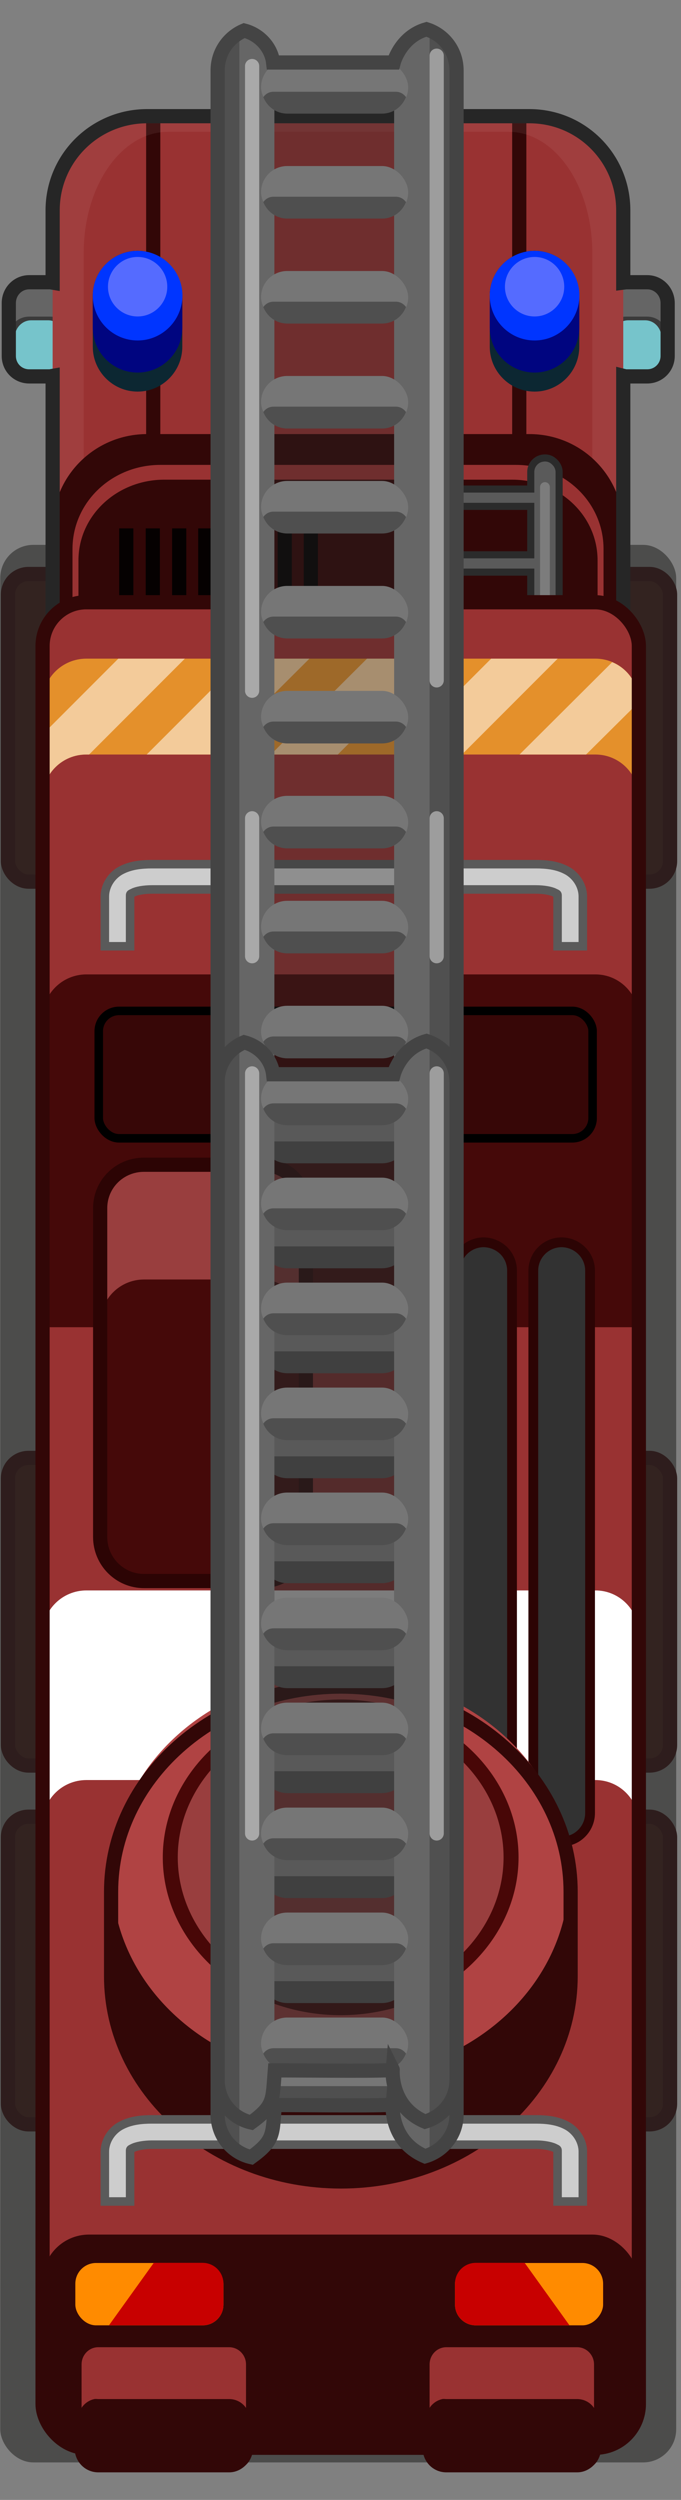 <?xml version="1.0" encoding="UTF-8" standalone="no"?>
<svg xmlns:svg="http://www.w3.org/2000/svg" xmlns="http://www.w3.org/2000/svg" xmlns:xlink="http://www.w3.org/1999/xlink" version="1.0" width="100%" height="100%" viewBox="0 0 48 176" id="svg2383" style="display:inline">
<rect x="0" y="0" width="48" height="176" fill="#808080" stroke="none"/>
<defs id="defs2385"/>
<rect width="47.64" height="135.00" ry="2.33" x="0.02" y="38.36" id="r2590" style="fill:#090805;fill-opacity:0.43;fill-rule:evenodd;stroke:none;marker:none;visibility:visible;display:inline;overflow:visible;enable-background:accumulate"/>
<rect width="6.94" height="21.66" ry="1.45" x="40.29" y="40.41" id="r3820" style="fill:#332320;fill-opacity:1;fill-rule:evenodd;stroke:#2e1d1d;stroke-width:1;stroke-linecap:round;stroke-linejoin:miter;marker:none;stroke-miterlimit:4;stroke-dasharray:none;stroke-dashoffset:0;stroke-opacity:1;visibility:visible;display:inline;overflow:visible;enable-background:accumulate"/>
<rect width="6.94" height="21.66" ry="1.45" x="40.29" y="102.64" id="r3822" style="fill:#332320;fill-opacity:1;fill-rule:evenodd;stroke:#2e1d1d;stroke-width:1;stroke-linecap:round;stroke-linejoin:miter;marker:none;stroke-miterlimit:4;stroke-dasharray:none;stroke-dashoffset:0;stroke-opacity:1;visibility:visible;display:inline;overflow:visible;enable-background:accumulate"/>
<rect width="6.94" height="21.66" ry="1.45" x="40.29" y="127.90" id="r3824" style="fill:#332320;fill-opacity:1;fill-rule:evenodd;stroke:#2e1d1d;stroke-width:1;stroke-linecap:round;stroke-linejoin:miter;marker:none;stroke-miterlimit:4;stroke-dasharray:none;stroke-dashoffset:0;stroke-opacity:1;visibility:visible;display:inline;overflow:visible;enable-background:accumulate"/>
<rect width="6.94" height="21.66" ry="1.45" x="0.56" y="40.41" id="r3804" style="fill:#332320;fill-opacity:1;fill-rule:evenodd;stroke:#2e1d1d;stroke-width:1;stroke-linecap:round;stroke-linejoin:miter;marker:none;stroke-miterlimit:4;stroke-dasharray:none;stroke-dashoffset:0;stroke-opacity:1;visibility:visible;display:inline;overflow:visible;enable-background:accumulate"/>
<rect width="6.94" height="21.66" ry="1.45" x="0.56" y="102.64" id="r3806" style="fill:#332320;fill-opacity:1;fill-rule:evenodd;stroke:#2e1d1d;stroke-width:1;stroke-linecap:round;stroke-linejoin:miter;marker:none;stroke-miterlimit:4;stroke-dasharray:none;stroke-dashoffset:0;stroke-opacity:1;visibility:visible;display:inline;overflow:visible;enable-background:accumulate"/>
<rect width="6.94" height="21.66" ry="1.45" x="0.56" y="127.90" id="r3808" style="fill:#332320;fill-opacity:1;fill-rule:evenodd;stroke:#2e1d1d;stroke-width:1;stroke-linecap:round;stroke-linejoin:miter;marker:none;stroke-miterlimit:4;stroke-dasharray:none;stroke-dashoffset:0;stroke-opacity:1;visibility:visible;display:inline;overflow:visible;enable-background:accumulate"/>
<g transform="translate(42.08,100.25)" id="g3736">
<rect width="4.34" height="6.63" ry="1.45" x="0.62" y="-80.37" id="r3738" style="fill:#656565;fill-opacity:1;fill-rule:evenodd;stroke:none;marker:none;visibility:visible;display:inline;overflow:visible;enable-background:accumulate"/>
<path d="M 2.06,-77.96 C 1.25,-77.96 0.62,-77.33 0.62,-76.53 L 0.62,-75.18 C 0.62,-74.38 1.25,-73.74 2.06,-73.75 L 3.53,-73.75 C 4.33,-73.75 4.96,-74.38 4.96,-75.18 L 4.96,-76.53 C 4.96,-77.33 4.33,-77.96 3.53,-77.96 L 2.06,-77.96 z" id="p3740" style="fill:#3a3a3a;fill-opacity:1;fill-rule:evenodd;stroke:none;marker:none;visibility:visible;display:inline;overflow:visible;enable-background:accumulate"/>
<path d="M 2.2,-77.7 C 1.55,-77.7 1.03,-77.15 1.03,-76.44 L 1.03,-75.27 C 1.03,-74.56 1.55,-74 2.2,-74 L 3.39,-74 C 4.04,-74 4.55,-74.56 4.55,-75.27 L 4.55,-76.44 C 4.55,-77.15 4.04,-77.7 3.39,-77.7 L 2.2,-77.7 z" id="p3742" style="fill:#76c4cb;fill-opacity:1;fill-rule:evenodd;stroke:none;marker:none;visibility:visible;display:inline;overflow:visible;enable-background:accumulate"/>
</g>
<g transform="translate(0,100.25)" id="g3619">
<rect width="4.34" height="6.63" ry="1.45" x="0.62" y="-80.37" id="r3596" style="fill:#656565;fill-opacity:1;fill-rule:evenodd;stroke:none;marker:none;visibility:visible;display:inline;overflow:visible;enable-background:accumulate"/>
<path d="M 2.06,-77.96 C 1.25,-77.96 0.62,-77.33 0.62,-76.53 L 0.62,-75.18 C 0.62,-74.38 1.25,-73.74 2.06,-73.75 L 3.53,-73.75 C 4.33,-73.75 4.96,-74.38 4.96,-75.18 L 4.96,-76.53 C 4.96,-77.33 4.33,-77.96 3.53,-77.96 L 2.06,-77.96 z" id="r3598" style="fill:#3a3a3a;fill-opacity:1;fill-rule:evenodd;stroke:none;marker:none;visibility:visible;display:inline;overflow:visible;enable-background:accumulate"/>
<path d="M 2.2,-77.7 C 1.55,-77.7 1.03,-77.15 1.03,-76.44 L 1.03,-75.27 C 1.03,-74.56 1.55,-74 2.2,-74 L 3.39,-74 C 4.04,-74 4.55,-74.56 4.55,-75.27 L 4.55,-76.44 C 4.55,-77.15 4.04,-77.7 3.39,-77.7 L 2.2,-77.7 z" id="p3617" style="fill:#76c4cb;fill-opacity:1;fill-rule:evenodd;stroke:none;marker:none;visibility:visible;display:inline;overflow:visible;enable-background:accumulate"/>
</g>
<path d="M 10.37,8.17 C 6.69,8.17 3.71,11.12 3.71,14.80 L 3.71,53.79 C 3.71,57.46 6.69,60.41 10.37,60.41 L 37.31,60.41 C 40.98,60.41 43.93,57.46 43.93,53.79 L 43.93,14.80 C 43.93,11.12 40.98,8.17 37.31,8.17 L 10.37,8.17 z" id="p3580" style="fill:#993232;fill-opacity:1;fill-rule:evenodd;stroke:none;marker:none;visibility:visible;display:inline;overflow:visible;enable-background:accumulate"/>
<path d="M 36.60,8.08 L 36.60,31.24" id="p4503" style="fill:none;fill-rule:evenodd;stroke:#320707;stroke-width:1px;stroke-linecap:butt;stroke-linejoin:miter;stroke-opacity:1"/>
<path d="M 10.80,8.08 L 10.80,31.24" id="p4501" style="fill:none;fill-rule:evenodd;stroke:#320707;stroke-width:1px;stroke-linecap:butt;stroke-linejoin:miter;stroke-opacity:1"/>
<path d="M 10.37,8.18 C 6.69,8.18 3.71,11.13 3.71,14.81 L 3.71,53.78 C 3.71,55.73 4.56,57.47 5.9,58.68 L 5.9,17.81 C 5.9,13.07 8.57,9.28 11.84,9.28 L 35.84,9.28 C 39.11,9.28 41.74,13.07 41.75,17.81 L 41.75,58.68 C 43.08,57.47 43.93,55.73 43.93,53.78 L 43.93,14.81 C 43.93,11.13 40.98,8.18 37.31,8.18 L 10.37,8.18 z" id="p3626" style="opacity:1;fill:#ffe3e3;fill-opacity:0.07;fill-rule:evenodd;stroke:none;marker:none;visibility:visible;display:inline;overflow:visible;enable-background:accumulate"/>
<path d="M 10.37,30.56 C 6.69,30.56 3.71,33.51 3.71,37.18 L 3.71,53.78 C 3.71,57.45 6.69,60.40 10.37,60.40 L 37.31,60.40 C 40.98,60.40 43.93,57.45 43.93,53.78 L 43.93,37.18 C 43.93,33.51 40.98,30.56 37.31,30.56 L 10.37,30.56 z" id="p3582" style="fill:#320707;fill-opacity:1;fill-rule:evenodd;stroke:none;marker:none;visibility:visible;display:inline;overflow:visible;enable-background:accumulate"/>
<path d="M 10.37,8.18 C 6.69,8.18 3.71,11.13 3.71,14.81 L 3.71,19.90 C 3.65,19.89 3.59,19.87 3.53,19.87 L 2.06,19.87 C 1.25,19.87 0.62,20.53 0.62,21.34 L 0.62,25.06 C 0.62,25.86 1.25,26.50 2.06,26.50 L 3.53,26.50 C 3.59,26.50 3.65,26.47 3.71,26.46 L 3.71,53.78 C 3.71,57.45 6.69,60.40 10.37,60.40 L 37.31,60.40 C 40.98,60.40 43.93,57.45 43.93,53.78 L 43.93,26.46 C 44.01,26.48 44.07,26.50 44.15,26.50 L 45.62,26.50 C 46.42,26.50 47.06,25.86 47.06,25.06 L 47.06,21.34 C 47.06,20.53 46.42,19.87 45.62,19.87 L 44.15,19.87 C 44.07,19.87 44.01,19.89 43.93,19.90 L 43.93,14.81 C 43.93,11.13 40.98,8.18 37.31,8.18 L 10.37,8.18 z" id="p3795" style="fill:none;fill-opacity:1;fill-rule:evenodd;stroke:#262626;stroke-width:1;stroke-linecap:round;stroke-linejoin:miter;marker:none;stroke-miterlimit:4;stroke-dasharray:none;stroke-dashoffset:0;stroke-opacity:1;visibility:visible;display:inline;overflow:visible;enable-background:accumulate"/>
<path d="M 11.3,32.73 C 7.88,32.73 5.11,35.37 5.11,38.65 L 5.11,53.45 C 5.11,56.73 7.88,59.36 11.3,59.36 L 36.37,59.36 C 39.79,59.36 42.54,56.73 42.54,53.45 L 42.54,38.65 C 42.54,35.37 39.79,32.73 36.37,32.73 L 11.3,32.73 z" id="p3659" style="fill:#993232;fill-opacity:1;fill-rule:evenodd;stroke:none;marker:none;visibility:visible;display:inline;overflow:visible;enable-background:accumulate"/>
<path d="M 11.58,33.77 C 8.24,33.77 5.53,36.30 5.53,39.45 L 5.53,53.68 C 5.53,56.84 8.24,59.36 11.58,59.36 L 36.09,59.36 C 39.43,59.36 42.12,56.84 42.12,53.68 L 42.12,39.45 C 42.12,36.30 39.43,33.77 36.09,33.77 L 11.58,33.77 z" id="p3661" style="fill:#320707;fill-opacity:1;fill-rule:evenodd;stroke:none;marker:none;visibility:visible;display:inline;overflow:visible;enable-background:accumulate"/>
<path d="M 30.16,32.25 C 29.65,32.31 29.28,32.74 29.28,33.25 L 29.28,54.62 C 29.28,54.98 29.47,55.31 29.78,55.50 C 30.09,55.68 30.47,55.68 30.78,55.50 C 31.09,55.31 31.29,54.98 31.28,54.62 L 31.28,40.28 L 37.41,40.28 L 37.41,54.62 C 37.40,54.98 37.59,55.31 37.91,55.50 C 38.22,55.68 38.59,55.68 38.91,55.50 C 39.22,55.31 39.41,54.98 39.41,54.62 L 39.41,33.25 C 39.41,32.96 39.28,32.69 39.06,32.50 C 38.85,32.30 38.57,32.21 38.28,32.25 C 37.78,32.31 37.40,32.74 37.41,33.25 L 37.41,34.43 L 31.28,34.43 L 31.28,33.25 C 31.28,32.96 31.15,32.69 30.94,32.50 C 30.72,32.30 30.44,32.21 30.16,32.25 z M 31.28,35.65 L 37.41,35.65 L 37.41,39.06 L 31.28,39.06 L 31.28,35.65 z" id="p3631" style="fill:#5a5a5a;fill-opacity:1;fill-rule:evenodd;stroke:#2b2b2b;stroke-width:0.5;stroke-linecap:round;stroke-linejoin:miter;stroke-miterlimit:4;stroke-dasharray:none;stroke-opacity:1"/>
<path d="M 38.41,34.29 L 38.41,55.64" id="p3639" style="fill:none;fill-rule:evenodd;stroke:#7c7c7c;stroke-width:0.69;stroke-linecap:round;stroke-linejoin:miter;stroke-miterlimit:4;stroke-dasharray:none;stroke-opacity:1"/>
<g transform="translate(0,4.25)" id="g4461">
<path d="M 8.90,32.95 L 8.90,40.52" id="p3669" style="fill:none;fill-rule:evenodd;stroke:#050101;stroke-width:1px;stroke-linecap:butt;stroke-linejoin:miter;stroke-opacity:1"/>
<path d="M 10.77,32.95 L 10.77,40.52" id="p3671" style="fill:none;fill-rule:evenodd;stroke:#050101;stroke-width:1px;stroke-linecap:butt;stroke-linejoin:miter;stroke-opacity:1"/>
<path d="M 12.63,32.95 L 12.63,40.52" id="p3675" style="fill:none;fill-rule:evenodd;stroke:#050101;stroke-width:1px;stroke-linecap:butt;stroke-linejoin:miter;stroke-opacity:1"/>
<path d="M 14.47,32.95 L 14.47,40.52" id="p3679" style="fill:none;fill-rule:evenodd;stroke:#050101;stroke-width:1px;stroke-linecap:butt;stroke-linejoin:miter;stroke-opacity:1"/>
<path d="M 16.34,32.95 L 16.34,40.52" id="p3681" style="fill:none;fill-rule:evenodd;stroke:#050101;stroke-width:1px;stroke-linecap:butt;stroke-linejoin:miter;stroke-opacity:1"/>
<path d="M 18.20,32.95 L 18.20,40.52" id="p3685" style="fill:none;fill-rule:evenodd;stroke:#050101;stroke-width:1px;stroke-linecap:butt;stroke-linejoin:miter;stroke-opacity:1"/>
<path d="M 20.07,32.95 L 20.07,40.52" id="p3687" style="fill:none;fill-rule:evenodd;stroke:#050101;stroke-width:1px;stroke-linecap:butt;stroke-linejoin:miter;stroke-opacity:1"/>
<path d="M 21.91,32.95 L 21.91,40.52" id="p3689" style="fill:none;fill-rule:evenodd;stroke:#050101;stroke-width:1px;stroke-linecap:butt;stroke-linejoin:miter;stroke-opacity:1"/>
</g>
<g transform="translate(0,4.25)" id="g4485">
<path d="M 9.70,13.41 C 7.96,13.41 6.54,14.83 6.54,16.57 C 6.54,17.60 6.54,18.74 6.54,20.16 C 6.54,21.90 7.96,23.32 9.70,23.32 C 11.44,23.32 12.85,21.90 12.85,20.16 C 12.85,18.82 12.85,18.07 12.85,16.57 C 12.85,14.83 11.44,13.41 9.70,13.41 z" id="p3672" style="fill:#0c2732;fill-opacity:1;fill-rule:evenodd;stroke:none;marker:none;visibility:visible;display:inline;overflow:visible;enable-background:accumulate"/>
<path d="M 9.70,13.41 C 7.96,13.41 6.54,14.83 6.54,16.57 C 6.54,17.21 6.54,18.04 6.54,18.82 C 6.54,20.56 7.96,21.98 9.70,21.98 C 11.44,21.98 12.85,20.56 12.85,18.82 C 12.85,18.14 12.85,17.51 12.85,16.57 C 12.85,14.83 11.44,13.41 9.70,13.41 z" id="p3674" style="fill:#000580;fill-opacity:1;fill-rule:evenodd;stroke:none;marker:none;visibility:visible;display:inline;overflow:visible;enable-background:accumulate"/>
<path d="M 9.70,13.41 C 7.96,13.41 6.54,14.82 6.54,16.56 C 6.54,18.30 7.96,19.72 9.70,19.72 C 11.44,19.72 12.85,18.30 12.86,16.56 C 12.86,14.82 11.44,13.41 9.70,13.41 z" id="p3676" style="fill:#0035ff;fill-opacity:1;fill-rule:evenodd;stroke:none;marker:none;visibility:visible;display:inline;overflow:visible;enable-background:accumulate"/>
<path d="M 9.70,13.84 C 8.55,13.84 7.61,14.78 7.61,15.94 C 7.61,17.09 8.55,18.03 9.70,18.03 C 10.85,18.03 11.79,17.09 11.79,15.94 C 11.79,14.78 10.85,13.84 9.70,13.84 z" id="p3678" style="fill:#556bff;fill-opacity:1;fill-rule:evenodd;stroke:none;marker:none;visibility:visible;display:inline;overflow:visible;enable-background:accumulate"/>
</g>
<g transform="translate(27.98,4.25)" id="g4491">
<path d="M 9.70,13.41 C 7.96,13.41 6.54,14.83 6.54,16.57 C 6.54,17.60 6.54,18.74 6.54,20.16 C 6.54,21.90 7.96,23.32 9.70,23.32 C 11.44,23.32 12.85,21.90 12.85,20.16 C 12.85,18.82 12.85,18.07 12.85,16.57 C 12.85,14.83 11.44,13.41 9.70,13.41 z" id="p4493" style="fill:#0c2732;fill-opacity:1;fill-rule:evenodd;stroke:none;marker:none;visibility:visible;display:inline;overflow:visible;enable-background:accumulate"/>
<path d="M 9.70,13.41 C 7.96,13.41 6.54,14.83 6.54,16.57 C 6.54,17.21 6.54,18.04 6.54,18.82 C 6.54,20.56 7.96,21.98 9.70,21.98 C 11.44,21.98 12.85,20.56 12.85,18.82 C 12.85,18.14 12.85,17.51 12.85,16.57 C 12.85,14.83 11.44,13.41 9.70,13.41 z" id="p4495" style="fill:#000580;fill-opacity:1;fill-rule:evenodd;stroke:none;marker:none;visibility:visible;display:inline;overflow:visible;enable-background:accumulate"/>
<path d="M 9.70,13.41 C 7.96,13.41 6.54,14.82 6.54,16.56 C 6.54,18.30 7.96,19.72 9.70,19.72 C 11.44,19.72 12.85,18.30 12.86,16.56 C 12.86,14.82 11.44,13.41 9.70,13.41 z" id="p4497" style="fill:#0035ff;fill-opacity:1;fill-rule:evenodd;stroke:none;marker:none;visibility:visible;display:inline;overflow:visible;enable-background:accumulate"/>
<path d="M 9.70,13.84 C 8.55,13.84 7.61,14.78 7.61,15.94 C 7.61,17.09 8.55,18.03 9.70,18.03 C 10.85,18.03 11.79,17.09 11.79,15.94 C 11.79,14.78 10.85,13.84 9.70,13.84 z" id="p4499" style="fill:#556bff;fill-opacity:1;fill-rule:evenodd;stroke:none;marker:none;visibility:visible;display:inline;overflow:visible;enable-background:accumulate"/>
</g>
<rect width="42.03" height="129.93" ry="3.08" x="3.00" y="42.40" id="r4505" style="opacity:1;fill:#993232;fill-opacity:1;fill-rule:evenodd;stroke:none;marker:none;visibility:visible;display:inline;overflow:visible;enable-background:accumulate"/>
<path d="M 10.71,60.84 C 9.96,60.84 9.23,60.92 8.58,61.25 C 7.93,61.57 7.39,62.29 7.39,63.12 C 7.39,64.16 7.39,66.62 7.39,66.62 L 9.17,66.62 C 9.17,66.62 9.17,64.16 9.17,63.12 C 9.17,62.92 9.16,62.95 9.39,62.84 C 9.62,62.72 10.12,62.62 10.71,62.62 C 11.97,62.62 22.64,62.62 23.86,62.62 C 23.93,62.62 24.61,62.62 24.61,62.62 C 25.83,62.62 36.50,62.62 37.77,62.62 C 38.35,62.62 38.85,62.72 39.08,62.84 C 39.31,62.95 39.30,62.92 39.30,63.12 C 39.30,64.16 39.30,66.62 39.30,66.62 L 41.08,66.62 C 41.08,66.62 41.08,64.16 41.08,63.12 C 41.08,62.29 40.54,61.57 39.89,61.25 C 39.25,60.92 38.52,60.84 37.77,60.84 C 36.50,60.84 25.83,60.84 24.61,60.84 C 24.61,60.84 23.93,60.84 23.86,60.84 C 22.64,60.84 11.97,60.84 10.71,60.84 z" id="p4870" style="fill:#cdcdcd;fill-opacity:1;fill-rule:evenodd;stroke:#5a5a5a;stroke-width:0.60;stroke-linecap:butt;stroke-linejoin:miter;stroke-miterlimit:4;stroke-dasharray:none;stroke-opacity:1"/>
<path d="M 6.09,111.97 C 4.41,111.97 3.04,113.31 3,114.97 C 2.99,115.00 3,115.03 3,115.06 L 3,128.32 C 3.04,126.65 4.41,125.32 6.09,125.32 L 41.96,125.32 C 43.64,125.32 44.98,126.65 45.03,128.32 L 45.03,115.06 C 45.03,115.03 45.03,115.00 45.03,114.97 C 44.98,113.31 43.64,111.97 41.96,111.97 L 6.09,111.97 z" id="p4856" style="fill:#ffffff;fill-opacity:1;fill-rule:evenodd;stroke:none;marker:none;visibility:visible;display:inline;overflow:visible;enable-background:accumulate"/>
<g transform="translate(0,-4.38)" id="g4685">
<path d="M 6.09,50.75 C 4.41,50.75 3.04,52.08 3,53.75 C 2.99,53.78 3,53.81 3,53.84 L 3,60.5 C 3.04,58.83 4.41,57.49 6.09,57.5 L 41.96,57.5 C 43.64,57.5 44.98,58.83 45.03,60.5 L 45.03,53.84 C 45.03,53.81 45.03,53.78 45.03,53.75 C 44.98,52.08 43.64,50.75 41.96,50.75 L 6.09,50.75 z" id="p4662" style="opacity:1;fill:#e4902b;fill-opacity:1;fill-rule:evenodd;stroke:none;marker:none;visibility:visible;display:inline;overflow:visible;enable-background:accumulate"/>
<path d="M 8.34,50.75 L 3,56.09 L 3,60.5 C 3.04,58.83 4.41,57.49 6.09,57.5 L 6.28,57.5 L 13.03,50.75 L 8.34,50.75 z M 17.09,50.75 L 10.34,57.5 L 15.03,57.5 L 21.81,50.75 L 17.09,50.75 z M 25.87,50.75 L 19.09,57.5 L 23.81,57.5 L 30.56,50.75 L 25.87,50.75 z M 34.62,50.75 L 27.87,57.5 L 32.56,57.5 L 39.31,50.75 L 34.62,50.75 z M 43.15,51 L 36.62,57.5 L 41.31,57.5 L 45.03,53.81 C 45.03,53.79 45.03,53.77 45.03,53.75 C 44.99,52.50 44.24,51.45 43.15,51 z" id="r4667" style="opacity:1;fill:#f3cb9a;fill-opacity:1;fill-rule:evenodd;stroke:none;marker:none;visibility:visible;display:inline;overflow:visible;enable-background:accumulate"/>
</g>
<path d="M 6.09,68.60 C 4.41,68.60 3.04,69.94 3,71.60 C 2.99,71.63 3,71.66 3,71.69 L 3,87.35 L 3,93.44 L 45.03,93.44 L 45.03,87.35 L 45.03,71.69 C 45.03,71.66 45.03,71.63 45.03,71.60 C 44.98,69.94 43.64,68.60 41.96,68.60 L 6.09,68.60 z" id="r4507" style="opacity:1;fill:#450909;fill-opacity:1;fill-rule:evenodd;stroke:none;marker:none;visibility:visible;display:inline;overflow:visible;enable-background:accumulate"/>
<rect width="34.81" height="8.97" ry="1.43" x="6.96" y="71.17" id="r4893" style="opacity:1;fill:#000000;fill-opacity:0.2;fill-rule:evenodd;stroke:#000000;stroke-width:0.60;stroke-linecap:round;stroke-linejoin:miter;marker:none;stroke-miterlimit:4;stroke-dasharray:none;stroke-dashoffset:0;stroke-opacity:1;visibility:visible;display:inline;overflow:visible;enable-background:accumulate"/>
<rect width="42.03" height="15.01" ry="3.27" x="3.00" y="157.32" id="r4512" style="opacity:1;fill:#320707;fill-opacity:1;fill-rule:evenodd;stroke:none;marker:none;visibility:visible;display:inline;overflow:visible;enable-background:accumulate"/>
<g id="g4657">
<rect width="14.48" height="21.22" ry="3.08" x="7.07" y="81.99" id="r4648" style="opacity:1;fill:#993e3e;fill-opacity:1;fill-rule:evenodd;stroke:none;marker:none;visibility:visible;display:inline;overflow:visible;enable-background:accumulate"/>
<rect width="14.48" height="21.22" ry="3.08" x="7.07" y="90.08" id="r4650" style="opacity:1;fill:#450909;fill-opacity:1;fill-rule:evenodd;stroke:none;marker:none;visibility:visible;display:inline;overflow:visible;enable-background:accumulate"/>
<path d="M 10.15,82 C 8.44,82 7.06,83.35 7.06,85.06 L 7.06,93.15 L 7.06,100.12 L 7.06,108.21 C 7.06,109.92 8.44,111.31 10.15,111.31 L 18.46,111.31 C 20.17,111.31 21.56,109.92 21.56,108.21 L 21.56,100.12 L 21.56,93.15 L 21.56,85.06 C 21.56,83.35 20.17,82 18.46,82 L 10.15,82 z" id="r4652" style="opacity:1;fill:none;fill-opacity:1;fill-rule:evenodd;stroke:#2c0404;stroke-width:1;stroke-linecap:butt;stroke-linejoin:miter;marker:none;stroke-miterlimit:4;stroke-dasharray:none;stroke-dashoffset:0;stroke-opacity:1;visibility:visible;display:inline;overflow:visible;enable-background:accumulate"/>
</g>
<rect width="42.03" height="129.93" ry="3.08" x="3.00" y="42.40" id="r4514" style="opacity:1;fill:none;fill-opacity:1;fill-rule:evenodd;stroke:#320707;stroke-width:1;stroke-linecap:butt;stroke-linejoin:miter;marker:none;stroke-miterlimit:4;stroke-dasharray:none;stroke-dashoffset:0;stroke-opacity:1;visibility:visible;display:inline;overflow:visible;enable-background:accumulate"/>
<path d="M 39.56,87.46 C 38.45,87.48 37.57,88.39 37.59,89.5 L 37.59,127.62 C 37.58,128.34 37.96,129.01 38.58,129.38 C 39.20,129.74 39.97,129.74 40.60,129.38 C 41.22,129.01 41.60,128.34 41.59,127.62 L 41.59,89.5 C 41.60,88.95 41.39,88.43 41.00,88.05 C 40.62,87.67 40.10,87.46 39.56,87.46 L 39.56,87.46 z" id="p4862" style="fill:#323232;fill-opacity:1;fill-rule:evenodd;stroke:#2c0404;stroke-width:0.69;stroke-linecap:round;stroke-linejoin:miter;stroke-miterlimit:4;stroke-dasharray:none;stroke-opacity:1"/>
<path d="M 24.03,118.74 C 15.09,118.74 7.83,125.22 7.83,133.19 C 7.83,135.24 7.83,137.41 7.83,139.13 C 7.83,147.11 15.09,153.58 24.03,153.58 C 32.97,153.58 40.22,147.11 40.22,139.13 C 40.22,137.05 40.22,135.17 40.22,133.19 C 40.22,125.22 32.97,118.74 24.03,118.74 z" id="p4518" style="opacity:1;fill:#320707;fill-opacity:1;fill-rule:evenodd;stroke:none;marker:none;visibility:visible;display:inline;overflow:visible;enable-background:accumulate"/>
<path d="M 34.06,87.46 C 32.96,87.48 32.07,88.39 32.09,89.5 L 32.09,127.62 C 32.08,128.34 32.46,129.01 33.08,129.38 C 33.71,129.74 34.48,129.74 35.10,129.38 C 35.72,129.01 36.10,128.34 36.09,127.62 L 36.09,89.5 C 36.10,88.95 35.89,88.43 35.51,88.05 C 35.12,87.67 34.60,87.46 34.06,87.46 L 34.06,87.46 z" id="p4868" style="fill:#323232;fill-opacity:1;fill-rule:evenodd;stroke:#2c0404;stroke-width:0.69;stroke-linecap:round;stroke-linejoin:miter;stroke-miterlimit:4;stroke-dasharray:none;stroke-opacity:1"/>
<path d="M 34.39,118.67 A 27.29,27.29 0 1 1 -20.20,118.67 A 27.29,27.29 0 1 1 34.39,118.67 z" transform="matrix(0.59,0,0,0.52,19.81,70.39)" id="p4516" style="opacity:1;fill:#b04343;fill-opacity:1;fill-rule:evenodd;stroke:none;marker:none;visibility:visible;display:inline;overflow:visible;enable-background:accumulate"/>
<path d="M 34.39,118.67 A 27.29,27.29 0 1 1 -20.20,118.67 A 27.29,27.29 0 1 1 34.39,118.67 z" transform="matrix(0.44,0,0,0.39,20.89,84.48)" id="p4646" style="opacity:1;fill:#993e3e;fill-opacity:1;fill-rule:evenodd;stroke:#480707;stroke-width:2.40;stroke-linecap:butt;stroke-linejoin:miter;marker:none;stroke-miterlimit:4;stroke-dasharray:none;stroke-dashoffset:0;stroke-opacity:1;visibility:visible;display:inline;overflow:visible;enable-background:accumulate"/>
<path d="M 24.03,118.74 C 15.09,118.74 7.83,125.22 7.83,133.19 C 7.83,135.24 7.83,137.41 7.83,139.13 C 7.83,147.11 15.09,153.58 24.03,153.58 C 32.97,153.58 40.22,147.11 40.22,139.13 C 40.22,137.05 40.22,135.17 40.22,133.19 C 40.22,125.22 32.97,118.74 24.03,118.74 z" id="p4523" style="opacity:1;fill:none;fill-opacity:1;fill-rule:evenodd;stroke:#320707;stroke-width:1;stroke-linecap:butt;stroke-linejoin:miter;marker:none;stroke-miterlimit:4;stroke-dasharray:none;stroke-dashoffset:0;stroke-opacity:1;visibility:visible;display:inline;overflow:visible;enable-background:accumulate"/>
<path d="M 10.71,149.21 C 9.96,149.21 9.23,149.29 8.58,149.62 C 7.93,149.94 7.39,150.66 7.39,151.49 C 7.39,152.53 7.39,154.99 7.39,154.99 L 9.17,154.99 C 9.17,154.99 9.17,152.53 9.17,151.49 C 9.17,151.29 9.16,151.33 9.39,151.21 C 9.62,151.10 10.12,150.99 10.71,150.99 C 11.97,150.99 22.64,150.99 23.86,150.99 C 23.93,150.99 24.61,150.99 24.61,150.99 C 25.83,150.99 36.50,150.99 37.77,150.99 C 38.35,150.99 38.85,151.10 39.08,151.21 C 39.31,151.33 39.30,151.29 39.30,151.49 C 39.30,152.53 39.30,154.99 39.30,154.99 L 41.08,154.99 C 41.08,154.99 41.08,152.53 41.08,151.49 C 41.08,150.66 40.54,149.94 39.89,149.62 C 39.25,149.29 38.52,149.21 37.77,149.21 C 36.50,149.21 25.83,149.21 24.61,149.21 C 24.61,149.21 23.93,149.21 23.86,149.21 C 22.64,149.21 11.97,149.21 10.71,149.21 z" id="p4924" style="fill:#cdcdcd;fill-opacity:1;fill-rule:evenodd;stroke:#5a5a5a;stroke-width:0.60;stroke-linecap:butt;stroke-linejoin:miter;stroke-miterlimit:4;stroke-dasharray:none;stroke-opacity:1"/>
<g id="g4738">
<path d="M 30.28,34.29 L 30.28,55.64" id="p3629" style="fill:none;fill-rule:evenodd;stroke:#7c7c7c;stroke-width:0.69;stroke-linecap:round;stroke-linejoin:miter;stroke-miterlimit:4;stroke-dasharray:none;stroke-opacity:1"/>
<path d="M 30.06,2.06 C 28.23,2.58 27.75,4.40 27.75,4.40 C 27.75,4.40 22.08,4.40 19.25,4.40 C 19.13,3.38 18.33,2.44 17.21,2.15 C 16.11,2.61 15.34,3.68 15.34,4.96 L 15.34,148.87 C 15.34,150.34 16.34,151.56 17.71,151.87 C 19.36,150.67 19.20,149.86 19.37,147.81 C 22.14,147.81 27.75,147.89 27.68,147.75 C 27.68,147.74 27.45,150.74 29.96,151.81 C 31.24,151.43 32.18,150.27 32.18,148.87 L 32.18,4.96 C 32.18,3.59 31.30,2.45 30.06,2.06 z" id="r4525" style="opacity:1;fill:#272727;fill-opacity:0.37;fill-rule:evenodd;stroke:none;marker:none;visibility:visible;display:inline;overflow:visible;enable-background:accumulate"/>
<path d="M 30,2.03 C 28.71,2.40 27.78,3.56 27.78,4.96 L 27.78,148.87 C 27.78,150.27 28.72,151.43 30,151.81 C 31.26,151.42 32.18,150.26 32.18,148.87 L 32.18,4.96 C 32.18,3.57 31.26,2.41 30,2.03 z" id="r4611" style="opacity:1;fill:#666666;fill-opacity:1;fill-rule:evenodd;stroke:none;marker:none;visibility:visible;display:inline;overflow:visible;enable-background:accumulate"/>
<path d="M 17.34,2.09 C 16.17,2.52 15.34,3.64 15.34,4.96 L 15.34,148.87 C 15.34,150.20 16.17,151.31 17.34,151.75 C 18.51,151.31 19.34,150.20 19.34,148.87 L 19.34,4.96 C 19.34,3.64 18.51,2.53 17.34,2.09 z" id="r4613" style="opacity:1;fill:#666666;fill-opacity:1;fill-rule:evenodd;stroke:none;marker:none;visibility:visible;display:inline;overflow:visible;enable-background:accumulate"/>
<path d="M 30.28,2.15 L 30.28,151.68 C 31.39,151.22 32.18,150.16 32.18,148.87 L 32.18,4.96 C 32.18,3.68 31.39,2.61 30.28,2.15 z M 16.87,2.31 C 15.95,2.83 15.34,3.82 15.34,4.96 L 15.34,148.87 C 15.34,150.01 15.95,151.00 16.87,151.53 L 16.87,2.31 z" id="p4630" style="fill:#000000;fill-opacity:0.22;fill-rule:evenodd;stroke:none;"/>
<g id="g4694">
<rect width="10.37" height="3.68" ry="1.84" x="18.40" y="4.30" id="r4529" style="opacity:1;fill:#767676;fill-opacity:1;fill-rule:evenodd;stroke:none;marker:none;visibility:visible;display:inline;overflow:visible;enable-background:accumulate"/>
<path d="M 19.28,6.46 C 18.96,6.46 18.71,6.62 18.56,6.84 C 18.83,7.51 19.47,8 20.25,8 L 26.93,8 C 27.71,8 28.35,7.51 28.62,6.84 C 28.46,6.62 28.21,6.46 27.90,6.46 L 19.28,6.46 z" id="r4689" style="opacity:1;fill:#4f4f4f;fill-opacity:1;fill-rule:evenodd;stroke:none;marker:none;visibility:visible;display:inline;overflow:visible;enable-background:accumulate"/>
</g>
<use transform="translate(0,7.39)" id="use4700" x="0" y="0" width="48" height="176" xlink:href="#g4694"/>
<use transform="translate(0,14.78)" id="use4702" x="0" y="0" width="48" height="176" xlink:href="#g4694"/>
<use transform="translate(0,22.17)" id="use4704" x="0" y="0" width="48" height="176" xlink:href="#g4694"/>
<use transform="translate(0,29.56)" id="use4706" x="0" y="0" width="48" height="176" xlink:href="#g4694"/>
<use transform="translate(0,36.95)" id="use4708" x="0" y="0" width="48" height="176" xlink:href="#g4694"/>
<use transform="translate(0,44.34)" id="use4710" x="0" y="0" width="48" height="176" xlink:href="#g4694"/>
<use transform="translate(0,51.73)" id="use4712" x="0" y="0" width="48" height="176" xlink:href="#g4694"/>
<use transform="translate(0,59.12)" id="use4714" x="0" y="0" width="48" height="176" xlink:href="#g4694"/>
<use transform="translate(0,66.51)" id="use4716" x="0" y="0" width="48" height="176" xlink:href="#g4694"/>
<use transform="translate(0,73.90)" id="use4718" x="0" y="0" width="48" height="176" xlink:href="#g4694"/>
<use transform="translate(0,81.29)" id="use4720" x="0" y="0" width="48" height="176" xlink:href="#g4694"/>
<use transform="translate(0,88.68)" id="use4722" x="0" y="0" width="48" height="176" xlink:href="#g4694"/>
<use transform="translate(0,96.07)" id="use4724" x="0" y="0" width="48" height="176" xlink:href="#g4694"/>
<use transform="translate(0,103.46)" id="use4726" x="0" y="0" width="48" height="176" xlink:href="#g4694"/>
<use transform="translate(0,110.85)" id="use4728" x="0" y="0" width="48" height="176" xlink:href="#g4694"/>
<use transform="translate(0,118.24)" id="use4730" x="0" y="0" width="48" height="176" xlink:href="#g4694"/>
<use transform="translate(0,125.63)" id="use4732" x="0" y="0" width="48" height="176" xlink:href="#g4694"/>
<use transform="translate(0,133.02)" id="use4734" x="0" y="0" width="48" height="176" xlink:href="#g4694"/>
<use transform="translate(0,140.41)" id="use4736" x="0" y="0" width="48" height="176" xlink:href="#g4694"/>
<path d="M 30.06,2.06 C 28.23,2.58 27.75,4.40 27.75,4.40 C 27.75,4.40 22.08,4.40 19.25,4.40 C 19.13,3.38 18.33,2.44 17.21,2.15 C 16.11,2.61 15.34,3.68 15.34,4.96 L 15.34,148.87 C 15.34,150.34 16.34,151.56 17.71,151.87 C 19.36,150.67 19.20,150.25 19.37,148.20 C 22.14,148.20 27.75,148.28 27.68,148.14 C 27.68,148.14 27.45,150.74 29.96,151.81 C 31.24,151.43 32.18,150.27 32.18,148.87 L 32.18,4.96 C 32.18,3.59 31.30,2.45 30.06,2.06 z" id="p4628" style="opacity:1;fill:none;fill-opacity:1;fill-rule:evenodd;stroke:#444444;stroke-width:1;stroke-linecap:butt;stroke-linejoin:miter;marker:none;stroke-miterlimit:4;stroke-dasharray:none;stroke-dashoffset:0;stroke-opacity:1;visibility:visible;display:inline;overflow:visible;enable-background:accumulate"/>
</g>
<path d="M 30.28,105.52 L 30.28,126.87" id="p4770" style="fill:none;fill-rule:evenodd;stroke:#7c7c7c;stroke-width:0.69;stroke-linecap:round;stroke-linejoin:miter;stroke-miterlimit:4;stroke-dasharray:none;stroke-opacity:1"/>
<path d="M 30.06,73.29 C 28.23,73.81 27.75,75.63 27.75,75.63 C 27.75,75.63 22.08,75.63 19.25,75.63 C 19.13,74.60 18.33,73.67 17.21,73.38 C 16.11,73.84 15.34,74.91 15.34,76.19 L 15.34,144.81 C 15.34,146.28 16.34,147.50 17.71,147.81 C 19.36,146.61 19.20,145.80 19.37,143.75 C 22.14,143.75 27.75,143.83 27.68,143.69 C 27.68,143.69 27.45,146.68 29.96,147.75 C 31.24,147.37 32.18,146.21 32.18,144.81 L 32.18,76.19 C 32.18,74.82 31.30,73.68 30.06,73.29 z" id="p4772" style="fill:#272727;fill-opacity:0.37;fill-rule:evenodd;stroke:none;marker:none;visibility:visible;display:inline;overflow:visible;enable-background:accumulate"/>
<path d="M 30,73.25 C 28.71,73.63 27.78,74.79 27.78,76.19 L 27.78,146.30 C 27.78,147.70 28.72,148.86 30,149.24 C 31.26,148.85 32.18,147.69 32.18,146.30 L 32.18,76.19 C 32.18,74.80 31.26,73.64 30,73.25 z" id="p4774" style="fill:#666666;fill-opacity:1;fill-rule:evenodd;stroke:none;marker:none;visibility:visible;display:inline;overflow:visible;enable-background:accumulate"/>
<path d="M 17.34,73.32 C 16.17,73.75 15.34,74.86 15.34,76.19 L 15.34,146.38 C 15.34,147.71 16.17,148.82 17.34,149.25 C 18.51,148.82 19.34,147.70 19.34,146.38 L 19.34,76.19 C 19.34,74.87 18.51,73.75 17.34,73.32 z" id="p4776" style="fill:#666666;fill-opacity:1;fill-rule:evenodd;stroke:none;marker:none;visibility:visible;display:inline;overflow:visible;enable-background:accumulate"/>
<path d="M 30.28,73.38 L 30.28,149.41 C 31.39,148.95 32.18,147.88 32.18,146.59 L 32.18,76.19 C 32.18,74.90 31.39,73.84 30.28,73.38 z M 16.87,73.54 C 15.95,74.06 15.34,75.05 15.34,76.19 L 15.34,146.59 C 15.34,147.74 15.95,148.72 16.87,149.25 L 16.87,73.54 z" id="p4778" style="fill:#000000;fill-opacity:0.22;fill-rule:evenodd;stroke:none;"/>
<g transform="translate(0,71.22)" id="g4780">
<rect width="10.37" height="3.68" ry="1.84" x="18.40" y="4.30" id="r4782" style="opacity:1;fill:#767676;fill-opacity:1;fill-rule:evenodd;stroke:none;marker:none;visibility:visible;display:inline;overflow:visible;enable-background:accumulate"/>
<path d="M 19.28,6.46 C 18.96,6.46 18.71,6.62 18.56,6.84 C 18.83,7.51 19.47,8 20.25,8 L 26.93,8 C 27.71,8 28.35,7.51 28.62,6.84 C 28.46,6.62 28.21,6.46 27.90,6.46 L 19.28,6.46 z" id="p4784" style="opacity:1;fill:#4f4f4f;fill-opacity:1;fill-rule:evenodd;stroke:none;marker:none;visibility:visible;display:inline;overflow:visible;enable-background:accumulate"/>
</g>
<use transform="translate(0,78.61)" id="use4786" x="0" y="0" width="48" height="176" xlink:href="#g4694"/>
<use transform="translate(0,86.00)" id="use4788" x="0" y="0" width="48" height="176" xlink:href="#g4694"/>
<use transform="translate(0,93.39)" id="use4790" x="0" y="0" width="48" height="176" xlink:href="#g4694"/>
<use transform="translate(0,100.78)" id="use4792" x="0" y="0" width="48" height="176" xlink:href="#g4694"/>
<use transform="translate(0,108.18)" id="use4794" x="0" y="0" width="48" height="176" xlink:href="#g4694"/>
<use transform="translate(0,115.57)" id="use4796" x="0" y="0" width="48" height="176" xlink:href="#g4694"/>
<use transform="translate(0,122.96)" id="use4798" x="0" y="0" width="48" height="176" xlink:href="#g4694"/>
<use transform="translate(0,130.35)" id="use4800" x="0" y="0" width="48" height="176" xlink:href="#g4694"/>
<use transform="translate(0,137.74)" id="use4802" x="0" y="0" width="48" height="176" xlink:href="#g4694"/>
<path d="M 30.06,73.29 C 28.23,73.81 27.75,75.63 27.75,75.63 C 27.75,75.63 22.08,75.63 19.25,75.63 C 19.13,74.60 18.33,73.67 17.21,73.38 C 16.11,73.84 15.34,74.91 15.34,76.19 L 15.34,146.43 C 15.34,147.90 16.34,149.12 17.71,149.43 C 19.36,148.23 19.20,147.81 19.37,145.76 C 22.14,145.76 27.75,145.84 27.68,145.70 C 27.68,145.70 27.45,148.30 29.96,149.37 C 31.24,148.99 32.18,147.83 32.18,146.43 L 32.18,76.19 C 32.18,74.82 31.30,73.68 30.06,73.29 z" id="p4824" style="fill:none;fill-opacity:1;fill-rule:evenodd;stroke:#444444;stroke-width:1;stroke-linecap:butt;stroke-linejoin:miter;marker:none;stroke-miterlimit:4;stroke-dasharray:none;stroke-dashoffset:0;stroke-opacity:1;visibility:visible;display:inline;overflow:visible;enable-background:accumulate"/>
<path d="M 17.77,4.65 L 17.77,48.63" id="p4881" style="fill:none;fill-rule:evenodd;stroke:#f9f9f9;stroke-width:1px;stroke-linecap:round;stroke-linejoin:miter;stroke-opacity:0.46"/>
<path d="M 30.78,3.92 L 30.78,47.90" id="p4883" style="fill:none;fill-rule:evenodd;stroke:#f9f9f9;stroke-width:1px;stroke-linecap:round;stroke-linejoin:miter;stroke-opacity:0.46"/>
<path d="M 17.77,75.57 L 17.77,129.08" id="p4885" style="fill:none;fill-rule:evenodd;stroke:#f9f9f9;stroke-width:1px;stroke-linecap:round;stroke-linejoin:miter;stroke-opacity:0.46"/>
<path d="M 30.78,75.57 L 30.78,129.08" id="p4887" style="fill:none;fill-rule:evenodd;stroke:#f9f9f9;stroke-width:1px;stroke-linecap:round;stroke-linejoin:miter;stroke-opacity:0.46"/>
<path d="M 17.77,57.61 L 17.77,67.32" id="p4889" style="fill:none;fill-rule:evenodd;stroke:#f9f9f9;stroke-width:1px;stroke-linecap:round;stroke-linejoin:miter;stroke-opacity:0.46"/>
<path d="M 30.78,57.61 L 30.78,67.32" id="p4891" style="fill:none;fill-rule:evenodd;stroke:#f9f9f9;stroke-width:1px;stroke-linecap:round;stroke-linejoin:miter;stroke-opacity:0.46"/>
<g id="g4911">
<rect width="12.09" height="8.79" ry="1.45" x="5.49" y="165.00" id="r4895" style="opacity:1;fill:#993232;fill-opacity:1;fill-rule:evenodd;stroke:none;marker:none;visibility:visible;display:inline;overflow:visible;enable-background:accumulate"/>
<path d="M 6.65,168.90 C 5.99,169.04 5.5,169.64 5.5,170.34 L 5.5,172.34 C 5.5,173.14 6.13,173.81 6.93,173.81 L 16.15,173.81 C 16.95,173.81 17.59,173.14 17.59,172.34 L 17.59,170.34 C 17.59,169.54 16.95,168.90 16.15,168.90 L 6.93,168.90 C 6.83,168.90 6.75,168.88 6.65,168.90 z" id="r4897" style="opacity:1;fill:#320707;fill-opacity:1;fill-rule:evenodd;stroke:none;marker:none;visibility:visible;display:inline;overflow:visible;enable-background:accumulate"/>
<path d="M 6.93,165 C 6.13,165 5.5,165.66 5.5,166.46 L 5.5,170.34 L 5.5,172.34 C 5.5,172.44 5.51,172.52 5.53,172.62 C 5.65,173.30 6.22,173.81 6.93,173.81 L 16.15,173.81 C 16.55,173.81 16.89,173.63 17.15,173.37 C 17.22,173.30 17.28,173.24 17.34,173.15 C 17.49,172.92 17.59,172.64 17.59,172.34 L 17.59,170.34 L 17.59,166.46 C 17.59,165.66 16.95,165 16.15,165 L 6.93,165 z" id="r4906" style="opacity:1;fill:none;fill-opacity:1;fill-rule:evenodd;stroke:#320707;stroke-width:0.5;stroke-linecap:butt;stroke-linejoin:miter;marker:none;stroke-miterlimit:4;stroke-dasharray:none;stroke-dashoffset:0;stroke-opacity:1;visibility:visible;display:inline;overflow:visible;enable-background:accumulate"/>
</g>
<g transform="translate(24.53,0)" id="g4916">
<rect width="12.09" height="8.79" ry="1.45" x="5.49" y="165.00" id="r4918" style="opacity:1;fill:#993232;fill-opacity:1;fill-rule:evenodd;stroke:none;marker:none;visibility:visible;display:inline;overflow:visible;enable-background:accumulate"/>
<path d="M 6.65,168.90 C 5.99,169.04 5.5,169.64 5.5,170.34 L 5.5,172.34 C 5.5,173.14 6.13,173.81 6.93,173.81 L 16.15,173.81 C 16.95,173.81 17.59,173.14 17.59,172.34 L 17.59,170.34 C 17.59,169.54 16.95,168.90 16.15,168.90 L 6.93,168.90 C 6.83,168.90 6.75,168.88 6.65,168.90 z" id="p4920" style="opacity:1;fill:#320707;fill-opacity:1;fill-rule:evenodd;stroke:none;marker:none;visibility:visible;display:inline;overflow:visible;enable-background:accumulate"/>
<path d="M 6.93,165 C 6.13,165 5.5,165.66 5.5,166.46 L 5.5,170.34 L 5.5,172.34 C 5.5,172.44 5.51,172.52 5.53,172.62 C 5.65,173.30 6.22,173.81 6.93,173.81 L 16.15,173.81 C 16.55,173.81 16.89,173.63 17.15,173.37 C 17.22,173.30 17.28,173.24 17.34,173.15 C 17.49,172.92 17.59,172.64 17.59,172.34 L 17.59,170.34 L 17.59,166.46 C 17.59,165.66 16.95,165 16.15,165 L 6.93,165 z" id="p4922" style="opacity:1;fill:none;fill-opacity:1;fill-rule:evenodd;stroke:#320707;stroke-width:0.5;stroke-linecap:butt;stroke-linejoin:miter;marker:none;stroke-miterlimit:4;stroke-dasharray:none;stroke-dashoffset:0;stroke-opacity:1;visibility:visible;display:inline;overflow:visible;enable-background:accumulate"/>
</g>
<rect width="10.44" height="4.39" ry="1.46" x="5.31" y="159.32" id="r4926" style="opacity:1;fill:#ff8b00;fill-opacity:1;fill-rule:evenodd;stroke:none;marker:none;visibility:visible;display:inline;overflow:visible;enable-background:accumulate"/>
<path d="M 10.84,159.31 L 7.68,163.71 L 14.28,163.71 C 15.09,163.71 15.75,163.06 15.75,162.25 L 15.75,160.78 C 15.75,159.96 15.09,159.31 14.28,159.31 L 10.84,159.31 z" id="p4928" style="fill:#c80000;fill-opacity:1;fill-rule:evenodd;stroke:none;"/>
<rect width="10.44" height="4.39" ry="1.46" x="-42.51" y="159.32" transform="scale(-1,1)" id="r4933" style="opacity:1;fill:#ff8b00;fill-opacity:1;fill-rule:evenodd;stroke:none;marker:none;visibility:visible;display:inline;overflow:visible;enable-background:accumulate"/>
<path d="M 36.98,159.31 L 40.14,163.71 L 33.54,163.71 C 32.73,163.71 32.07,163.06 32.07,162.25 L 32.07,160.78 C 32.07,159.96 32.73,159.31 33.54,159.31 L 36.98,159.31 z" id="p4935" style="fill:#c80000;fill-opacity:1;fill-rule:evenodd;stroke:none;"/>
</svg>
